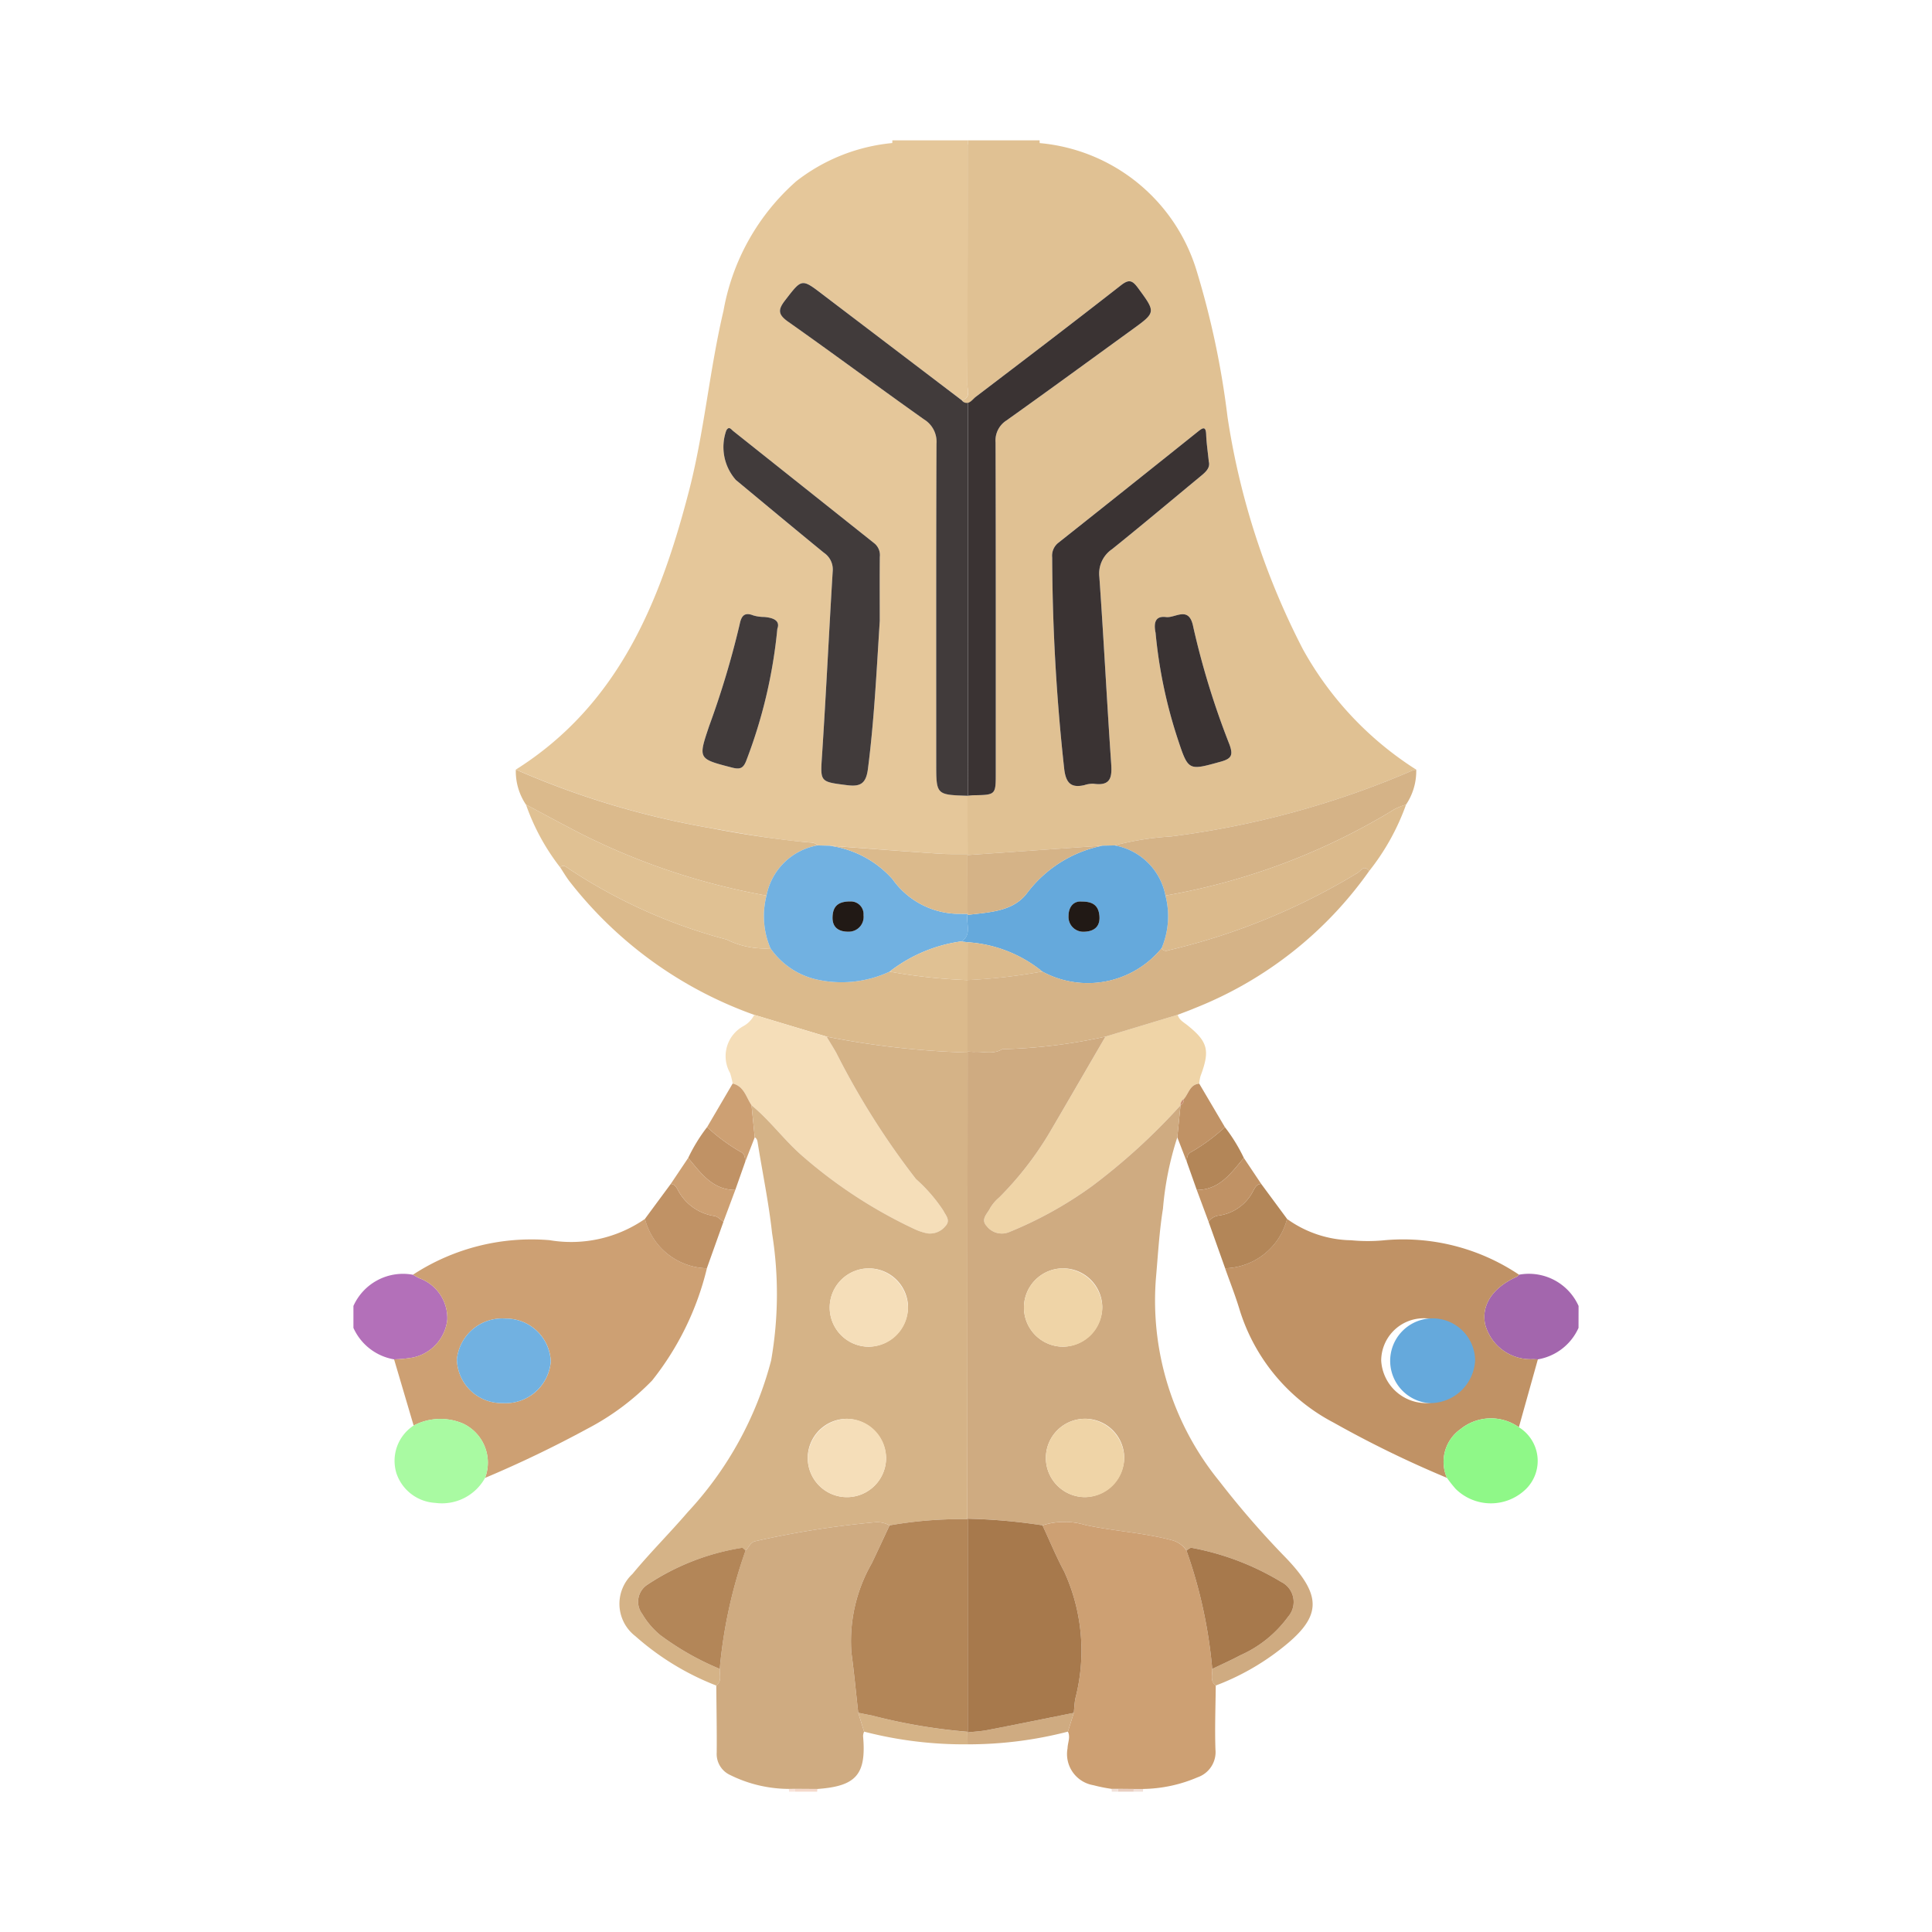 <svg xmlns="http://www.w3.org/2000/svg" width="100%" height="100%" viewBox="-2.72 -2.72 37.44 37.44"><path fill="#b370b9" d="M4.917 23.623a1.059 1.059 0 01-.788-.61v-.425a1.053 1.053 0 011.153-.605c.043.024.086.05.13.07a.822.822 0 01.536.803.844.844 0 01-.67.732 2.49 2.49 0 01-.36.035z"/><path fill="#a366ad" d="M27.87 23.013a1.057 1.057 0 01-.788.61l-.09-.004a.91.91 0 01-.931-.673c-.08-.375.148-.717.613-.924a.202.202 0 00.044-.04 1.055 1.055 0 011.153.606z"/><path fill="#f4d9cb" d="M13.121 31.948a.24.24 0 00-.005.052h-.425l-.002-.055z"/><path fill="#e9cec1" d="M19.249 32h-.304a.414.414 0 00-.002-.055l.308.003a.226.226 0 00-.002.052z"/><path fill="#f1e0d8" d="M19.249 32a.227.227 0 01.002-.052h.183a.194.194 0 00-.003.052z"/><path fill="#f8e4db" d="M12.69 31.945V32h-.12a.275.275 0 00-.004-.053z"/><path fill="#f1e1d9" d="M18.943 31.945a.411.411 0 01.002.055h-.121a.274.274 0 00-.003-.054z"/><path fill="#e5c79a" d="M16.037.079V0h-1.464a.497.497 0 01-.002.052 3.573 3.573 0 00-1.86.74A4.36 4.36 0 0011.3 3.305c-.273 1.157-.372 2.35-.672 3.503-.558 2.144-1.364 4.131-3.35 5.385a16.28 16.28 0 003.773 1.133c.622.114 1.245.22 1.875.276.07.006.143-.002.195.06l.234.006c.701.052 1.402.106 2.104.154.19.013.382.006.573.009q0-.566-.002-1.131c-.606-.02-.606-.02-.606-.63 0-2.063-.003-4.126.005-6.19a.508.508 0 00-.24-.473c-.883-.625-1.751-1.27-2.635-1.895-.199-.14-.199-.232-.056-.416.326-.422.312-.426.744-.096q1.336 1.021 2.677 2.036c.085-.022.112-.067.119-.119v-.071a1.075 1.075 0 01-.01-.11q.008-2.33.005-4.657zm-3.693 9.386a9.7 9.7 0 01-.605 2.562c-.057.142-.12.167-.272.128-.662-.172-.66-.163-.442-.812a17.114 17.114 0 00.59-1.97c.032-.155.09-.236.263-.167a.736.736 0 00.209.03c.186.015.315.074.257.229zm1.876-1.659a.292.292 0 01.11.263c-.004.415-.001.83-.001 1.244-.062.96-.107 1.918-.23 2.872-.038.288-.153.343-.41.31-.529-.068-.513-.058-.477-.603.077-1.18.133-2.362.205-3.543a.389.389 0 00-.17-.357c-.572-.467-1.139-.94-1.707-1.411a.962.962 0 01-.186-.957c.054-.097.097-.02.136.01l2.73 2.172z"/><path fill="#dd9b7b" d="M16.037 4.847v.071a.293.293 0 000-.071z"/><path fill="#cda073" d="M4.917 23.623a2.49 2.49 0 00.36-.035.844.844 0 00.671-.732.822.822 0 00-.536-.803c-.044-.02-.087-.046-.13-.07a4.197 4.197 0 012.647-.67 2.51 2.51 0 001.85-.412 1.272 1.272 0 001.2.957 5.595 5.595 0 01-1.062 2.175 4.903 4.903 0 01-1.252.933 22.33 22.33 0 01-1.985.954.836.836 0 00-.43-1.054 1.115 1.115 0 00-.954.04zm2.107.847a.878.878 0 00.93-.807.868.868 0 00-.875-.83.882.882 0 00-.945.79.867.867 0 00.89.847z"/><path fill="#dbba8c" d="M11.897 16.947a7.887 7.887 0 01-3.578-2.584c-.067-.087-.123-.183-.183-.275.062-.063.117-.008.159.022a10.283 10.283 0 003.066 1.377 1.67 1.67 0 00.85.17 1.485 1.485 0 00.902.606 2.205 2.205 0 001.407-.154 10.549 10.549 0 001.51.164v1.386l.001.018a16.5 16.5 0 01-2.733-.309z"/><path fill="#f5deb9" d="M11.897 16.947l1.4.421c.063.104.127.206.187.311a15.113 15.113 0 001.546 2.449 3.073 3.073 0 01.532.614c.045.093.146.188.038.3a.382.382 0 01-.35.14 1.104 1.104 0 01-.257-.088 9.299 9.299 0 01-2.146-1.397c-.362-.31-.638-.698-1.003-.998-.106-.155-.143-.368-.366-.42a1.519 1.519 0 00-.049-.203.663.663 0 01.263-.914.516.516 0 00.205-.215z"/><path fill="#dbba8c" d="M7.276 12.194a16.277 16.277 0 003.774 1.133 20.3 20.3 0 001.875.276c.07.006.143-.002.195.06a1.225 1.225 0 00-.986.972 13.074 13.074 0 01-3.57-1.185c-.367-.187-.728-.385-1.092-.578a1.156 1.156 0 01-.196-.678z"/><path fill="#e0c193" d="M7.473 12.872c.363.193.724.391 1.091.578a13.074 13.074 0 003.57 1.185 1.593 1.593 0 00.077 1.022 1.67 1.67 0 01-.85-.17 10.283 10.283 0 01-3.066-1.377c-.042-.03-.097-.085-.16-.022a4.259 4.259 0 01-.662-1.216z"/><path fill="#c09265" d="M10.978 21.858a1.272 1.272 0 01-1.2-.957l.5-.677c.07.002.102.051.132.104a.958.958 0 00.72.518c.06.01.113.072.17.11zm.742-2.06l-.191.542c-.444-.001-.667-.329-.913-.62a3.283 3.283 0 01.367-.598 3.551 3.551 0 00.642.476c.092.041.093.12.096.2z"/><path fill="#cda073" d="M11.72 19.798c-.002-.08-.003-.159-.095-.2a3.551 3.551 0 01-.642-.476l.495-.844c.223.053.26.266.366.42l.062.622zm-1.104-.078c.246.291.469.619.913.62l-.23.616c-.056-.038-.109-.1-.17-.11a.958.958 0 01-.719-.518c-.03-.053-.062-.102-.132-.104z"/><path fill="#e0c193" d="M22.528 9.86a14.506 14.506 0 01-1.46-4.5 16.497 16.497 0 00-.6-2.837 3.502 3.502 0 00-3.04-2.47.454.454 0 01-.001-.053h-1.39v.079h-.005q0 2.329-.005 4.657c0 .105.073.255-.11.301.13.141.198-.01.272-.067.94-.716 1.881-1.432 2.812-2.16.153-.12.22-.102.328.045.352.479.357.474-.113.815-.81.587-1.617 1.178-2.432 1.758a.46.46 0 00-.211.428c.006 2.133.004 4.266.004 6.399 0 .429 0 .429-.427.436-.04.001-.08.006-.121.01l.002 1.131-.002.018 2.617-.182.235-.005a5.632 5.632 0 011.09-.173 17.236 17.236 0 004.666-1.272.505.505 0 01.088-.023 6.474 6.474 0 01-2.197-2.335zm-3.697-1.938a.57.57 0 00-.247.536c.085 1.2.145 2.4.228 3.6.02.269.006.46-.34.41a.52.52 0 00-.179.027c-.252.058-.353-.036-.388-.299a38.658 38.658 0 01-.235-4.113.32.32 0 01.124-.289q1.355-1.073 2.704-2.153c.097-.078.15-.1.156.06.006.161.03.321.05.514.041.141-.077.227-.188.319-.56.463-1.118.932-1.685 1.388zm2.107 4.118c-.63.174-.628.185-.835-.44a9.349 9.349 0 01-.43-2.065c-.034-.173-.015-.326.204-.297.183.023.447-.23.527.191a15.551 15.551 0 00.703 2.282c.07.198.044.27-.169.329z"/><path fill="#c09265" d="M26.718 21.983a.202.202 0 01-.044.039c-.465.207-.693.55-.613.924a.91.91 0 00.93.673l.091.004-.368 1.315a.938.938 0 00-1.13.036.775.775 0 00-.264.945 20.79 20.79 0 01-2.195-1.07 3.699 3.699 0 01-1.825-2.195c-.081-.269-.185-.53-.279-.796a1.273 1.273 0 001.2-.957 2.183 2.183 0 001.245.414 3.314 3.314 0 00.606.003 4.03 4.03 0 012.646.665zm-1.762 2.487a.824.824 0 10-.91-.827.873.873 0 00.91.827z"/><path fill="#efd4a7" d="M18.702 17.368l1.401-.423c.025.098.11.142.18.197.405.323.45.49.262.99a.774.774 0 00-.025.147c-.184.017-.205.197-.3.301a.128.128 0 00-.063.12 12.043 12.043 0 01-1.711 1.563 7.612 7.612 0 01-1.609.893.371.371 0 01-.436-.115c-.126-.135.018-.244.068-.352a.826.826 0 01.176-.205 6.428 6.428 0 00.978-1.261c.362-.617.72-1.236 1.08-1.855z"/><path fill="#d5b387" d="M24.637 12.218a17.236 17.236 0 01-4.666 1.272 5.633 5.633 0 00-1.09.173 1.223 1.223 0 01.984.972 12.649 12.649 0 004.44-1.674 1.291 1.291 0 01.223-.089 1.166 1.166 0 00.197-.677.505.505 0 00-.088.023z"/><path fill="#dbba8c" d="M19.865 14.635a12.647 12.647 0 004.44-1.674 1.288 1.288 0 01.223-.089 4.497 4.497 0 01-.717 1.29c-.093-.133-.157-.009-.22.032a12.588 12.588 0 01-3.673 1.503.102.102 0 01-.129-.04 1.586 1.586 0 00.076-1.022z"/><path fill="#b38658" d="M22.222 20.901a1.273 1.273 0 01-1.2.957l-.321-.902a.28.28 0 01.198-.12.886.886 0 00.657-.459c.036-.063.066-.15.165-.154zm-1.75-.561l-.192-.542c.002-.08.003-.16.095-.2a3.575 3.575 0 00.642-.475 3.245 3.245 0 01.367.596c-.246.292-.468.62-.912.621z"/><path fill="#c09265" d="M21.017 19.123a3.575 3.575 0 01-.642.475c-.092.04-.093.12-.095.2l-.185-.478.062-.62a.118.118 0 00.063-.12c.095-.104.116-.284.3-.3zm-.545 1.217c.444-.001.666-.329.912-.621l.337.504c-.099.003-.129.091-.165.154a.886.886 0 01-.657.459.28.28 0 00-.198.12z"/><path fill="#cfab81" d="M20.157 18.7l-.062.62a6.111 6.111 0 00-.278 1.382c-.072.448-.097.904-.137 1.357a5.54 5.54 0 001.231 3.927 17.105 17.105 0 001.293 1.488c.717.752.69 1.15-.125 1.777a4.775 4.775 0 01-1.24.693c-.115-.088-.06-.212-.067-.322.18-.088.366-.169.542-.264a2.293 2.293 0 00.928-.748.433.433 0 00-.134-.674 5.155 5.155 0 00-1.735-.661c-.028-.007-.067.033-.1.05a.491.491 0 00-.281-.197c-.553-.148-1.126-.175-1.682-.296a1.397 1.397 0 00-.828.007 11.167 11.167 0 00-1.455-.129l.004-9.033-.002-.018.124.006c.184-.013.375.055.55-.053a10.346 10.346 0 002-.244c-.36.618-.718 1.238-1.08 1.855a6.428 6.428 0 01-.978 1.261.826.826 0 00-.176.205c-.05.108-.194.217-.068.352a.371.371 0 00.436.115 7.612 7.612 0 001.609-.893 12.043 12.043 0 001.711-1.563zm-1.516 3.907a.759.759 0 10-.74.77.778.778 0 00.74-.77zm.425 2.926a.759.759 0 10-.751.759.777.777 0 00.751-.759z"/><path fill="#cda073" d="M20.772 29.622c.007.11-.048.234.068.322-.004.413-.02.826-.006 1.238a.517.517 0 01-.346.54 2.773 2.773 0 01-1.054.226h-.183l-.308-.003-.122.001a2.99 2.99 0 01-.353-.071.612.612 0 01-.5-.716c.002-.107.06-.214.007-.322l.114-.364c.01-.09.013-.18.028-.27a3.685 3.685 0 00-.213-2.466c-.156-.29-.282-.598-.422-.897a1.397 1.397 0 01.827-.008c.557.121 1.13.148 1.683.296a.491.491 0 01.28.198 9.345 9.345 0 01.5 2.296z"/><path fill="#8ff888" d="M25.32 25.92a.775.775 0 01.265-.946.938.938 0 011.129-.036.767.767 0 01.156 1.179.972.972 0 01-1.382.015 2.668 2.668 0 01-.168-.213z"/><path fill="#d5b387" d="M16.031 17.677l-.004 9.033.005.01a8.005 8.005 0 00-1.513.12.512.512 0 00-.26-.062 17.897 17.897 0 00-2.338.368c-.106.021-.126.123-.192.18-.024-.018-.052-.055-.07-.05a4.599 4.599 0 00-1.837.715.393.393 0 00-.096.566 1.562 1.562 0 00.35.41 5.35 5.35 0 001.152.654c-.007.11.048.234-.067.323a5.184 5.184 0 01-1.567-.956.79.79 0 01-.057-1.207c.34-.412.721-.79 1.069-1.196a6.856 6.856 0 001.617-2.938 7.446 7.446 0 00.019-2.468c-.063-.58-.182-1.153-.275-1.73-.008-.049-.01-.1-.061-.13l-.062-.62c.365.3.641.688 1.003.998a9.299 9.299 0 002.146 1.397 1.104 1.104 0 00.257.087.382.382 0 00.35-.139c.108-.112.007-.207-.038-.3a3.073 3.073 0 00-.532-.614 15.113 15.113 0 01-1.546-2.449c-.06-.105-.124-.207-.186-.31a16.498 16.498 0 002.733.308zm-2.334 7.098a.759.759 0 10.754.755.777.777 0 00-.754-.755zm1.18-2.147a.759.759 0 10-.761.75.778.778 0 00.76-.75z"/><path fill="#cfab81" d="M11.729 27.326c.066-.057.086-.159.192-.18a17.897 17.897 0 012.337-.368.512.512 0 01.26.062c-.114.245-.227.491-.344.735a3.023 3.023 0 00-.394 1.734c.051.386.088.775.132 1.162l.113.366a.263.263 0 00-.02.083c.067.745-.13.975-.884 1.028l-.432-.003-.123.002a2.58 2.58 0 01-1.134-.268.449.449 0 01-.263-.436c.004-.433-.005-.866-.008-1.3.115-.088.06-.212.067-.322a9.344 9.344 0 01.5-2.295z"/><path fill="#a9faa2" d="M5.296 24.905a1.115 1.115 0 01.954-.04.836.836 0 01.43 1.055.955.955 0 01-.967.484.843.843 0 01-.75-.572.818.818 0 01.333-.927z"/><path fill="#d5b387" d="M14.025 30.837l-.113-.366c.088.018.176.037.264.053a10.903 10.903 0 001.857.317l-.005.01.003.232a7.721 7.721 0 01-2.006-.246z"/><path fill="#cfab81" d="M16.031 31.083l-.003-.231c.129-.015.26-.02.386-.045.56-.108 1.117-.222 1.675-.334l-.114.364a7.693 7.693 0 01-1.944.246z"/><path fill="#413b3b" d="M15.918 5.037l-2.677-2.036c-.431-.33-.418-.325-.744.096-.143.184-.143.276.056.417.884.623 1.752 1.269 2.635 1.894a.508.508 0 01.24.474c-.008 2.063-.005 4.126-.005 6.19 0 .61 0 .61.606.629h.008V5.086a.117.117 0 01-.119-.05z"/><path fill="#3a3333" d="M16.577 12.255c0-2.133.002-4.266-.004-6.4a.46.46 0 01.211-.427c.815-.58 1.622-1.171 2.432-1.758.47-.34.465-.336.113-.815-.109-.147-.175-.165-.328-.045-.931.728-1.871 1.444-2.812 2.16-.047.036-.093.103-.152.117V12.7c.038-.003.075-.008.113-.009.427-.007.427-.007.427-.436z"/><path fill="#413b3b" d="M14.329 9.313c-.062.96-.107 1.918-.23 2.872-.038.289-.153.343-.41.31-.529-.068-.513-.058-.477-.603.077-1.18.133-2.362.205-3.543a.389.389 0 00-.17-.357c-.572-.467-1.139-.94-1.707-1.411a.963.963 0 01-.186-.957c.054-.097.097-.02.136.01l2.73 2.172a.293.293 0 01.11.263c-.004.415-.001.83-.001 1.244z"/><path fill="#71b1e1" d="M12.211 15.657a1.593 1.593 0 01-.077-1.022 1.225 1.225 0 01.986-.972l.234.006a1.988 1.988 0 011.222.648 1.587 1.587 0 001.216.67l.241.002-.005.02c-.029.173.09.377-.11.513a2.908 2.908 0 00-1.398.587 2.205 2.205 0 01-1.407.154 1.485 1.485 0 01-.902-.606zm1.533-.908c-.228.003-.323.1-.33.299-.009.221.14.29.307.287a.287.287 0 00.292-.32.246.246 0 00-.269-.266z"/><path fill="#413b3b" d="M12.344 9.465a9.699 9.699 0 01-.605 2.563c-.057.142-.12.166-.272.127-.662-.172-.66-.164-.442-.812a17.121 17.121 0 00.59-1.97c.032-.155.09-.236.263-.167a.737.737 0 00.209.03c.186.015.315.074.257.229z"/><path fill="#71b1e1" d="M7.024 24.47a.867.867 0 01-.89-.847.882.882 0 01.945-.79.868.868 0 01.874.83.878.878 0 01-.93.807z"/><path fill="#e0c193" d="M14.52 16.109a2.907 2.907 0 011.397-.587l.114.018-.001.733a10.549 10.549 0 01-1.51-.164z"/><path fill="#3a3333" d="M20.703 6.215c.042.141-.076.227-.187.319-.56.463-1.118.932-1.685 1.388a.57.57 0 00-.247.536c.085 1.2.145 2.4.228 3.6.02.27.006.46-.34.41a.516.516 0 00-.179.027c-.252.058-.353-.036-.388-.299a38.643 38.643 0 01-.235-4.113.319.319 0 01.124-.288q1.355-1.074 2.704-2.154c.097-.078.15-.1.156.06.006.161.03.322.05.514z"/><path fill="#65a9dc" d="M16.031 15.54l-.114-.018c.2-.136.082-.34.111-.512.419-.053.883-.061 1.155-.423a2.42 2.42 0 011.463-.919l.235-.005a1.223 1.223 0 01.984.972 1.585 1.585 0 01-.076 1.023 1.849 1.849 0 01-2.31.45 2.548 2.548 0 00-1.448-.568zm2.21-.789c-.163-.013-.253.116-.254.276a.287.287 0 00.303.309c.17-.005.31-.08.296-.3-.014-.2-.118-.287-.346-.285z"/><path fill="#3a3333" d="M19.672 9.535c-.033-.173-.014-.325.205-.297.182.023.447-.23.527.191a15.552 15.552 0 00.703 2.282c.07.198.044.27-.169.329-.63.174-.628.185-.835-.44a9.347 9.347 0 01-.43-2.065z"/><path fill="#d5b387" d="M18.646 13.668a2.42 2.42 0 00-1.463.92c-.273.36-.736.37-1.155.422l.005-.02-.003-.053V13.85l2.616-.182z"/><path fill="#65a9dc" d="M24.956 24.47a.823.823 0 11.91-.827.873.873 0 01-.91.827z"/><path fill="#dbba8c" d="M16.031 15.54a2.548 2.548 0 011.449.567 10.874 10.874 0 01-1.45.166z"/><path fill="#d5b387" d="M23.591 14.194a12.587 12.587 0 01-3.672 1.503.102.102 0 01-.13-.04 1.849 1.849 0 01-2.31.45 10.873 10.873 0 01-1.45.165l.001.001v1.386l.123.006c.044-.028.044-.028 0 0 .184-.013.375.055.55-.053a10.328 10.328 0 002-.244l1.4-.423c.113-.043.227-.084.337-.131a7.52 7.52 0 003.371-2.652c-.093-.133-.157-.009-.22.032z"/><path fill="#c88e71" d="M20.22 18.58a.118.118 0 01-.063.12.128.128 0 01.063-.12z"/><path fill="#a7794c" d="M18.09 30.473c-.559.112-1.117.226-1.676.334-.127.025-.257.03-.386.045l.005-.011v-4.12l-.006-.01a11.158 11.158 0 011.455.128c.14.3.266.607.422.898a3.685 3.685 0 01.213 2.466c-.015.089-.019.18-.028.27zm2.682-.851a9.345 9.345 0 00-.5-2.296c.034-.018.074-.058.1-.051a5.155 5.155 0 011.736.661.433.433 0 01.134.674 2.293 2.293 0 01-.928.748c-.177.095-.361.176-.542.264z"/><path fill="#efd4a7" d="M18.641 22.607a.759.759 0 11-.763-.747.779.779 0 01.763.747zm.425 2.926a.759.759 0 11-.751-.758.777.777 0 01.751.758z"/><path fill="#b38658" d="M16.032 26.72l.001 4.12a10.908 10.908 0 01-1.857-.316c-.088-.016-.176-.035-.264-.053-.044-.387-.08-.776-.132-1.162a3.023 3.023 0 01.394-1.734c.117-.244.23-.49.345-.735a8.006 8.006 0 011.513-.12zm-4.303.606a9.344 9.344 0 00-.501 2.295 5.354 5.354 0 01-1.152-.654 1.562 1.562 0 01-.35-.41.393.393 0 01.096-.565 4.599 4.599 0 011.837-.717c.018-.004.046.033.07.05z"/><path fill="#f5deb9" d="M13.697 24.775a.759.759 0 11-.763.747.776.776 0 01.763-.747zm1.179-2.147a.759.759 0 11-.741-.768.777.777 0 01.741.768z"/><path fill="#211915" d="M13.744 14.75a.246.246 0 01.27.265.287.287 0 01-.293.32c-.167.002-.316-.066-.307-.287.007-.199.102-.296.33-.299z"/><path fill="#dbba8c" d="M16.033 14.99l-.003-.053-.001-1.086.002-.019c-.19-.002-.383.004-.573-.01-.702-.047-1.403-.101-2.104-.153a1.988 1.988 0 011.222.648 1.586 1.586 0 001.216.67z"/><path fill="#211915" d="M18.24 14.751c.228-.002.332.085.346.286.015.218-.125.294-.296.299a.287.287 0 01-.303-.309c0-.16.09-.29.253-.276z"/></svg>